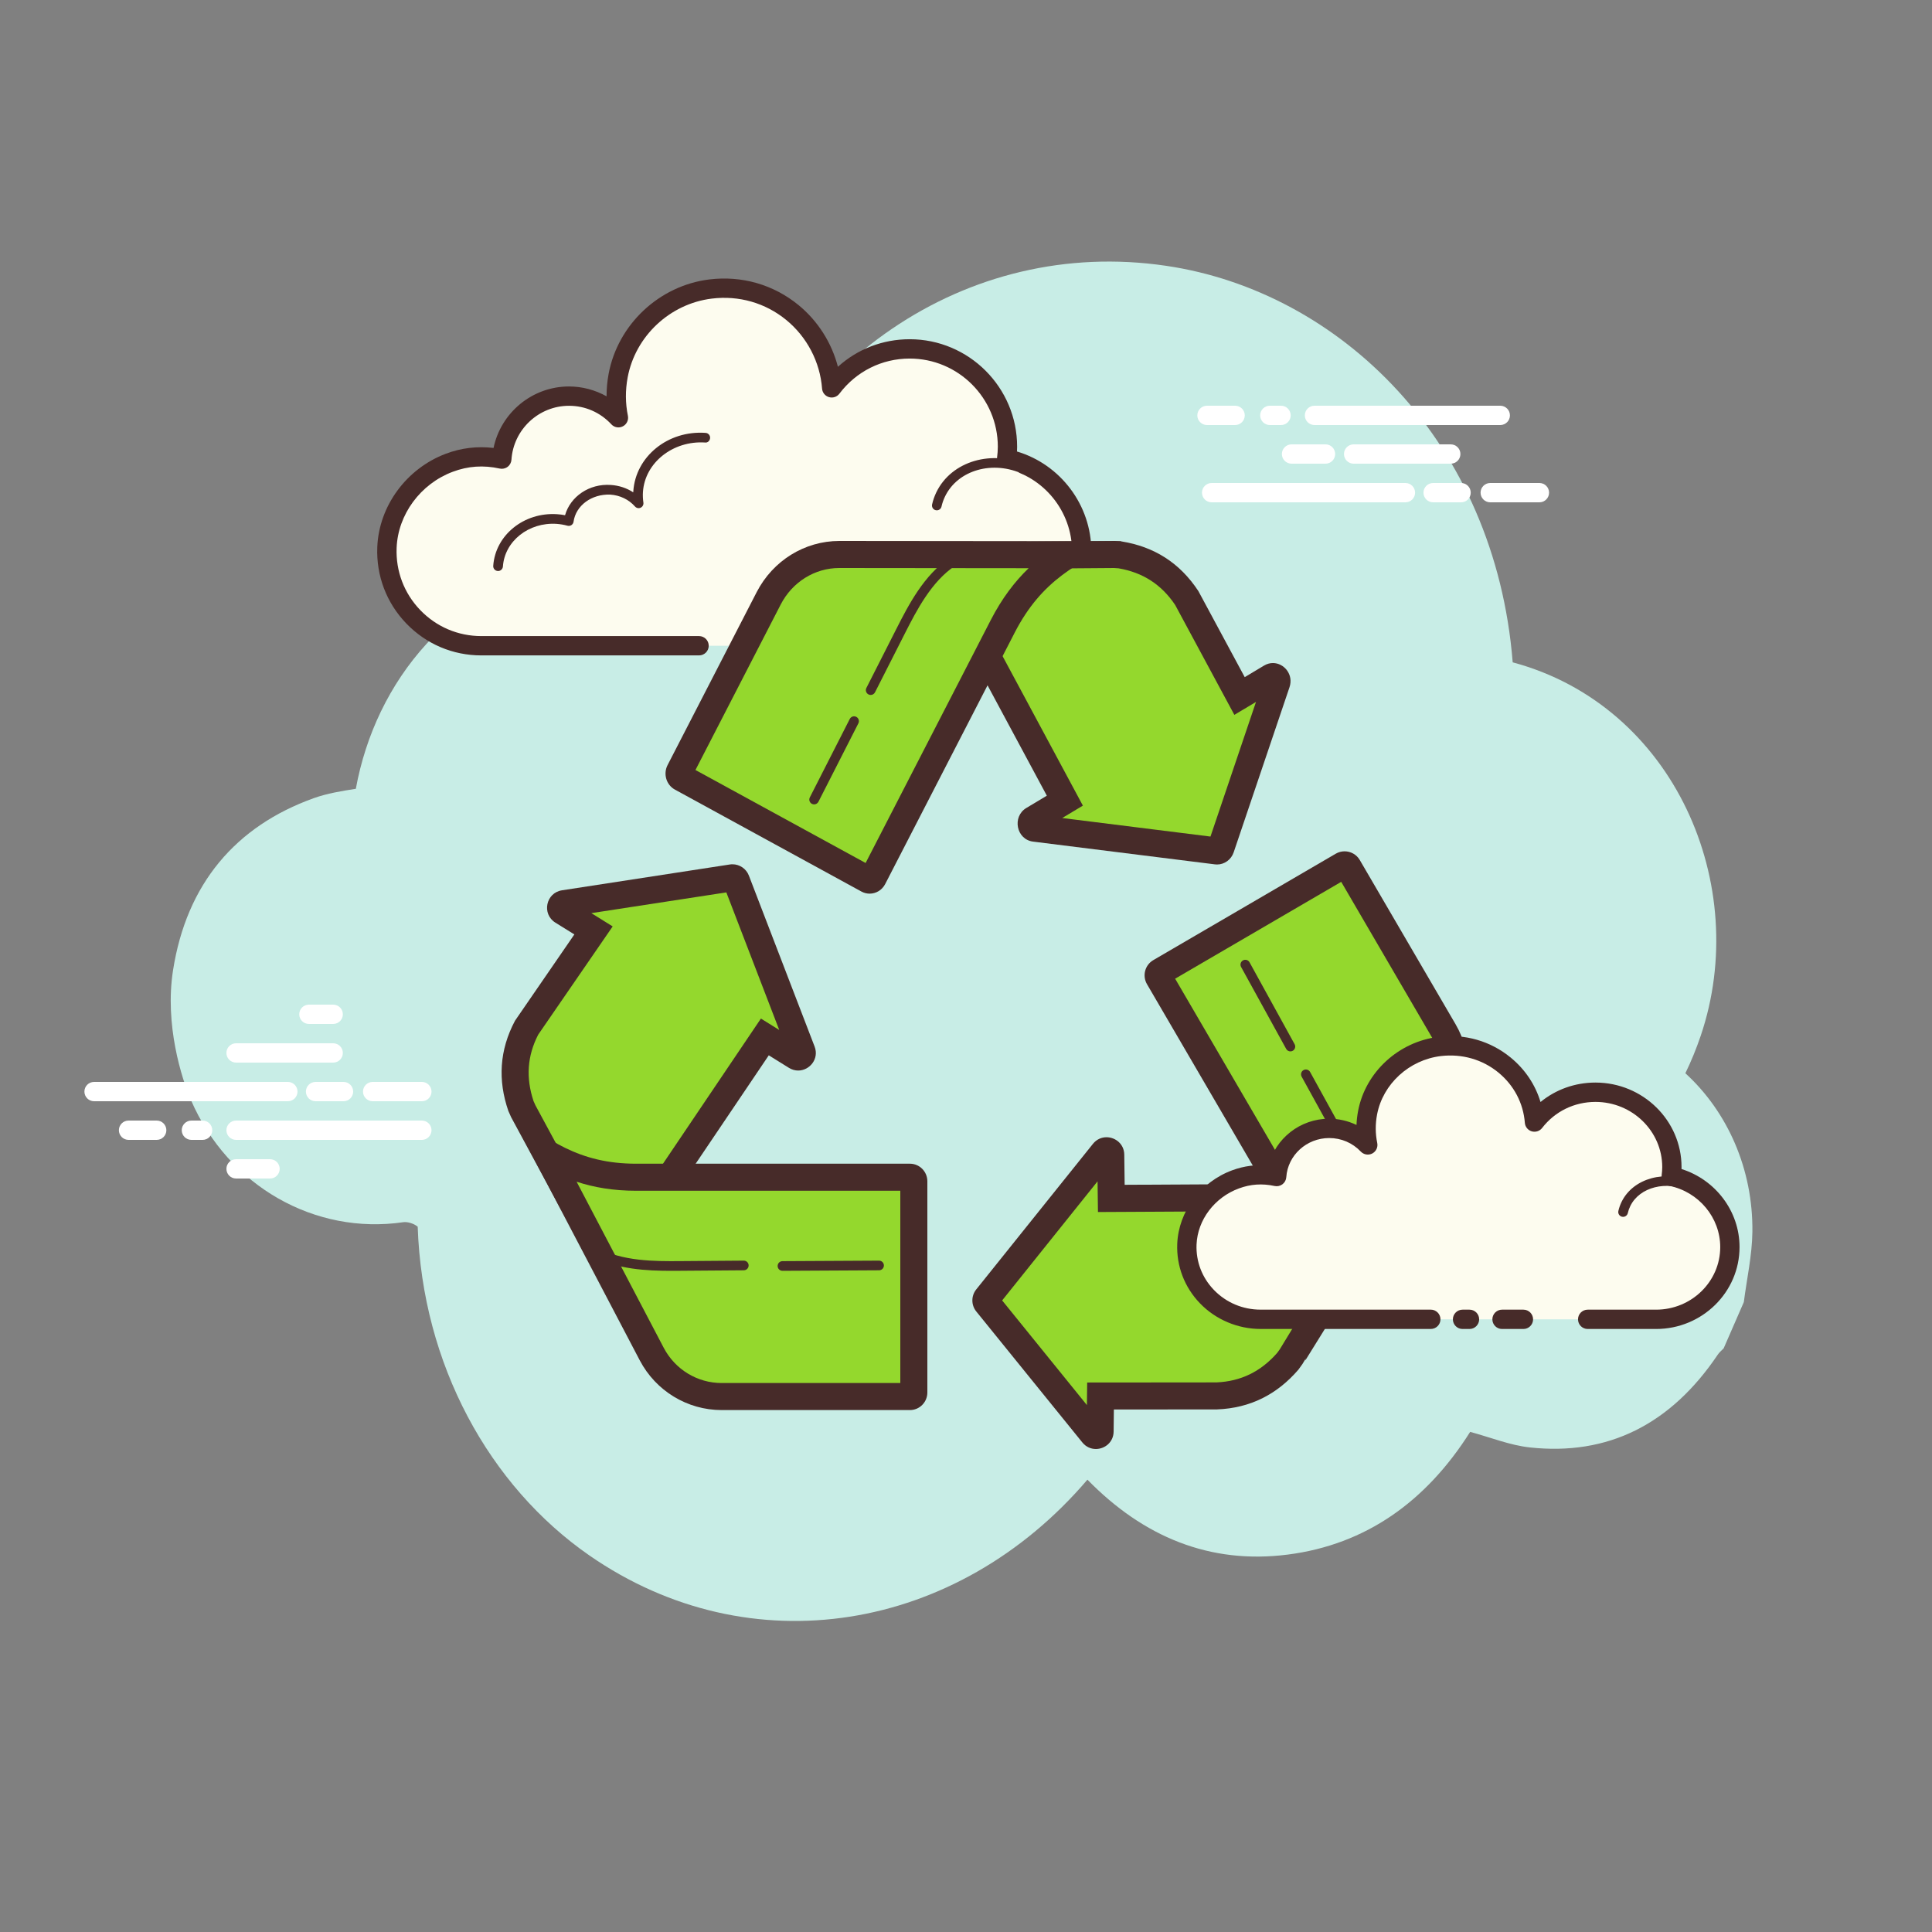 <svg xmlns="http://www.w3.org/2000/svg" xmlns:xlink="http://www.w3.org/1999/xlink" viewBox="0,0,256,256" width="100px" height="100px"><rect x="0" y="0" width="256" height="256" fill="#808080" stroke="none"/><g fill="none" fill-rule="nonzero" stroke="none" stroke-width="1" stroke-linecap="butt" stroke-linejoin="miter" stroke-miterlimit="10" stroke-dasharray="" stroke-dashoffset="0" font-family="none" font-weight="none" font-size="none" text-anchor="none" style="mix-blend-mode: normal"><g transform="scale(2.56,2.56)"><path d="M87.234,55.551c0.3,-0.616 0.566,-1.264 0.796,-1.943c2.633,-7.77 -1.349,-17.078 -9.733,-19.325c-0.906,-11.383 -8.906,-19.193 -17.941,-20.525c-10.341,-1.525 -19.814,5.044 -22.966,15.485c-3.799,-1.346 -7.501,-1.182 -10.99,0.857c-1.583,0.732 -3.031,1.812 -4.33,3.233c-1.907,2.086 -3.147,4.719 -3.652,7.495c-0.748,0.118 -1.483,0.236 -2.176,0.484c-4.04,1.449 -6.589,4.431 -7.288,8.923c-0.435,2.797 0.443,5.587 0.933,6.714c1.935,4.455 6.422,6.98 10.981,6.312c0.227,-0.033 0.557,0.069 0.752,0.233c0.241,7.12 3.698,13.417 8.884,17.014c8.321,5.772 19.027,3.994 25.781,-3.921c2.894,2.96 6.338,4.398 10.384,3.876c4.023,-0.519 7.147,-2.739 9.426,-6.349c1.053,0.283 2.051,0.691 3.083,0.804c4.042,0.442 7.297,-1.184 9.732,-4.8c0.083,-0.124 0.203,-0.219 0.306,-0.328c0.348,-0.798 0.696,-1.596 1.044,-2.394c0.155,-1.211 0.429,-2.423 0.443,-3.632c0.039,-3.256 -1.292,-6.224 -3.469,-8.213z" fill="#c8ede6"></path><path d="M39.337,33.423c0,0 11.691,0 11.762,0c2.7,0 4.888,-2.189 4.888,-4.889c0,-2.355 -1.666,-4.321 -3.884,-4.784c0.026,-0.206 0.043,-0.415 0.043,-0.628c0,-2.796 -2.267,-5.063 -5.063,-5.063c-1.651,0 -3.113,0.794 -4.037,2.017c-0.236,-3.113 -3.017,-5.514 -6.27,-5.116c-2.379,0.291 -4.346,2.13 -4.784,4.486c-0.14,0.756 -0.126,1.489 0.014,2.177c-0.638,-0.687 -1.546,-1.119 -2.557,-1.119c-1.85,0 -3.361,1.441 -3.48,3.261c-0.84,-0.186 -1.754,-0.174 -2.717,0.188c-1.84,0.691 -3.15,2.423 -3.227,4.387c-0.109,2.789 2.12,5.085 4.885,5.085c0.21,0 0.948,0 1.118,0h10.151" fill="#fdfcef"></path><path d="M51.099,33.923h-11.762c-0.276,0 -0.5,-0.224 -0.5,-0.5c0,-0.276 0.224,-0.5 0.5,-0.5h11.762c2.42,0 4.389,-1.969 4.389,-4.389c0,-2.066 -1.466,-3.873 -3.486,-4.295c-0.255,-0.053 -0.426,-0.293 -0.394,-0.552c0.023,-0.186 0.039,-0.374 0.039,-0.565c0,-2.517 -2.047,-4.563 -4.562,-4.563c-1.438,0 -2.765,0.663 -3.638,1.818c-0.125,0.166 -0.338,0.237 -0.54,0.178c-0.199,-0.059 -0.342,-0.234 -0.357,-0.441c-0.104,-1.377 -0.779,-2.671 -1.85,-3.549c-1.083,-0.888 -2.456,-1.282 -3.86,-1.109c-2.166,0.266 -3.956,1.943 -4.353,4.081c-0.124,0.667 -0.12,1.335 0.013,1.986c0.044,0.22 -0.062,0.442 -0.262,0.544c-0.2,0.104 -0.443,0.06 -0.595,-0.104c-0.575,-0.618 -1.353,-0.959 -2.19,-0.959c-1.569,0 -2.878,1.228 -2.981,2.794c-0.01,0.146 -0.082,0.279 -0.199,0.366c-0.117,0.089 -0.268,0.12 -0.408,0.089c-0.841,-0.185 -1.637,-0.132 -2.433,0.167c-1.669,0.627 -2.835,2.209 -2.903,3.938c-0.047,1.207 0.387,2.35 1.221,3.218c0.835,0.869 1.959,1.348 3.164,1.348h11.269c0.276,0 0.5,0.224 0.5,0.5c0,0.276 -0.224,0.5 -0.5,0.5h-11.271c-1.479,0 -2.858,-0.588 -3.884,-1.654c-1.025,-1.066 -1.558,-2.469 -1.5,-3.95c0.083,-2.126 1.51,-4.069 3.55,-4.835c0.8,-0.301 1.626,-0.398 2.468,-0.299c0.377,-1.822 1.998,-3.182 3.905,-3.182c0.684,0 1.354,0.18 1.944,0.51c0,-0.386 0.035,-0.772 0.106,-1.159c0.477,-2.562 2.621,-4.573 5.215,-4.891c1.679,-0.205 3.32,0.266 4.616,1.328c1.003,0.823 1.716,1.951 2.038,3.193c1.012,-0.916 2.319,-1.426 3.714,-1.426c3.067,0 5.562,2.496 5.562,5.563c0,0.083 -0.002,0.166 -0.007,0.248c2.254,0.673 3.848,2.776 3.848,5.164c0.001,2.973 -2.416,5.389 -5.388,5.389z" fill="#472b29"></path><path d="M36.504,22.655c-1.808,-0.119 -3.365,1.13 -3.476,2.789c-0.014,0.206 -0.005,0.409 0.025,0.606c-0.349,-0.394 -0.865,-0.661 -1.458,-0.7c-1.085,-0.071 -2.022,0.645 -2.158,1.62c-0.197,-0.054 -0.403,-0.09 -0.616,-0.104c-1.582,-0.104 -2.944,0.989 -3.042,2.441" fill="#fdfcef"></path><path d="M25.78,29.556c-0.006,0 -0.012,0 -0.017,-0.001c-0.138,-0.009 -0.242,-0.128 -0.233,-0.266c0.107,-1.587 1.588,-2.789 3.308,-2.674c0.137,0.009 0.273,0.026 0.409,0.053c0.274,-0.968 1.256,-1.645 2.366,-1.567c0.425,0.027 0.823,0.159 1.164,0.382c0,-0.019 0.002,-0.037 0.003,-0.056c0.12,-1.795 1.787,-3.16 3.742,-3.021c0.138,0.009 0.242,0.128 0.233,0.266c-0.009,0.138 -0.124,0.255 -0.266,0.232c-1.651,-0.105 -3.108,1.037 -3.21,2.557c-0.012,0.184 -0.004,0.37 0.023,0.553c0.017,0.109 -0.041,0.217 -0.141,0.264c-0.1,0.047 -0.219,0.022 -0.293,-0.061c-0.323,-0.365 -0.78,-0.584 -1.287,-0.617c-0.951,-0.034 -1.775,0.556 -1.894,1.404c-0.01,0.071 -0.05,0.135 -0.11,0.175c-0.06,0.039 -0.133,0.051 -0.204,0.032c-0.187,-0.051 -0.377,-0.083 -0.567,-0.097c-1.44,-0.092 -2.687,0.896 -2.775,2.209c-0.011,0.132 -0.121,0.233 -0.251,0.233z" fill="#472b29"></path><path d="M53.079,24.323c-1.699,-0.801 -3.664,-0.234 -4.389,1.267c-0.09,0.186 -0.157,0.379 -0.201,0.574" fill="#fdfcef"></path><path d="M48.489,26.414c-0.018,0 -0.037,-0.002 -0.056,-0.006c-0.134,-0.031 -0.219,-0.165 -0.188,-0.3c0.049,-0.217 0.123,-0.428 0.219,-0.627c0.783,-1.621 2.902,-2.239 4.721,-1.385c0.125,0.06 0.179,0.208 0.12,0.333c-0.059,0.126 -0.209,0.176 -0.333,0.12c-1.574,-0.744 -3.394,-0.227 -4.058,1.149c-0.08,0.165 -0.141,0.34 -0.182,0.521c-0.026,0.117 -0.129,0.195 -0.243,0.195z" fill="#472b29"></path><path d="M14.899,57h-10.03c-0.276,0 -0.5,-0.224 -0.5,-0.5c0,-0.276 0.224,-0.5 0.5,-0.5h10.03c0.276,0 0.5,0.224 0.5,0.5c0,0.276 -0.223,0.5 -0.5,0.5zM18.28,56.5c0,-0.276 -0.224,-0.5 -0.5,-0.5h-1.446c-0.276,0 -0.5,0.224 -0.5,0.5c0,0.276 0.224,0.5 0.5,0.5h1.446c0.277,0 0.5,-0.224 0.5,-0.5zM22.335,56.5c0,-0.276 -0.224,-0.5 -0.5,-0.5h-2.546c-0.276,0 -0.5,0.224 -0.5,0.5c0,0.276 0.224,0.5 0.5,0.5h2.546c0.277,0 0.5,-0.224 0.5,-0.5zM22.335,58.5c0,-0.276 -0.224,-0.5 -0.5,-0.5h-9.616c-0.276,0 -0.5,0.224 -0.5,0.5c0,0.276 0.224,0.5 0.5,0.5h9.616c0.277,0 0.5,-0.224 0.5,-0.5zM10.987,58.5c0,-0.276 -0.224,-0.5 -0.5,-0.5h-0.58c-0.276,0 -0.5,0.224 -0.5,0.5c0,0.276 0.224,0.5 0.5,0.5h0.58c0.276,0 0.5,-0.224 0.5,-0.5zM8.611,58.5c0,-0.276 -0.224,-0.5 -0.5,-0.5h-1.457c-0.276,0 -0.5,0.224 -0.5,0.5c0,0.276 0.224,0.5 0.5,0.5h1.457c0.276,0 0.5,-0.224 0.5,-0.5zM17.746,54.5c0,-0.276 -0.224,-0.5 -0.5,-0.5h-5.027c-0.276,0 -0.5,0.224 -0.5,0.5c0,0.276 0.224,0.5 0.5,0.5h5.027c0.277,0 0.5,-0.224 0.5,-0.5zM17.746,52.5c0,-0.276 -0.224,-0.5 -0.5,-0.5h-1.257c-0.276,0 -0.5,0.224 -0.5,0.5c0,0.276 0.224,0.5 0.5,0.5h1.257c0.277,0 0.5,-0.224 0.5,-0.5zM14.477,60.5c0,-0.276 -0.224,-0.5 -0.5,-0.5h-1.758c-0.276,0 -0.5,0.224 -0.5,0.5c0,0.276 0.224,0.5 0.5,0.5h1.758c0.277,0 0.5,-0.224 0.5,-0.5z" fill="#ffffff"></path><path d="M72.744,26h-10.03c-0.276,0 -0.5,-0.224 -0.5,-0.5c0,-0.276 0.224,-0.5 0.5,-0.5h10.031c0.276,0 0.5,0.224 0.5,0.5c0,0.276 -0.224,0.5 -0.501,0.5zM76.125,25.5c0,-0.276 -0.224,-0.5 -0.5,-0.5h-1.446c-0.276,0 -0.5,0.224 -0.5,0.5c0,0.276 0.224,0.5 0.5,0.5h1.446c0.277,0 0.5,-0.224 0.5,-0.5zM80.18,25.5c0,-0.276 -0.224,-0.5 -0.5,-0.5h-2.546c-0.276,0 -0.5,0.224 -0.5,0.5c0,0.276 0.224,0.5 0.5,0.5h2.546c0.276,0 0.5,-0.224 0.5,-0.5zM78.154,21.5c0,-0.276 -0.224,-0.5 -0.5,-0.5h-9.616c-0.276,0 -0.5,0.224 -0.5,0.5c0,0.276 0.224,0.5 0.5,0.5h9.616c0.276,0 0.5,-0.224 0.5,-0.5zM66.806,21.5c0,-0.276 -0.224,-0.5 -0.5,-0.5h-0.58c-0.276,0 -0.5,0.224 -0.5,0.5c0,0.276 0.224,0.5 0.5,0.5h0.58c0.277,0 0.5,-0.224 0.5,-0.5zM64.429,21.5c0,-0.276 -0.224,-0.5 -0.5,-0.5h-1.456c-0.276,0 -0.5,0.224 -0.5,0.5c0,0.276 0.224,0.5 0.5,0.5h1.456c0.277,0 0.5,-0.224 0.5,-0.5zM75.591,23.5c0,-0.276 -0.224,-0.5 -0.5,-0.5h-5.027c-0.276,0 -0.5,0.224 -0.5,0.5c0,0.276 0.224,0.5 0.5,0.5h5.027c0.276,0 0.5,-0.224 0.5,-0.5zM75.591,21.5c0,-0.276 -0.224,-0.5 -0.5,-0.5h-1.257c-0.276,0 -0.5,0.224 -0.5,0.5c0,0.276 0.224,0.5 0.5,0.5h1.257c0.276,0 0.5,-0.224 0.5,-0.5zM69.108,23.5c0,-0.276 -0.224,-0.5 -0.5,-0.5h-1.758c-0.276,0 -0.5,0.224 -0.5,0.5c0,0.276 0.224,0.5 0.5,0.5h1.758c0.277,0 0.5,-0.224 0.5,-0.5z" fill="#ffffff"></path><path d="M27.07,57.492l-0.118,-0.27c-0.479,-1.396 -0.381,-2.742 0.321,-4.062l3.447,-5.002l-1.605,-0.998c-0.103,-0.063 -0.109,-0.155 -0.095,-0.222c0.013,-0.065 0.054,-0.147 0.174,-0.165c0,0 8.689,-1.337 8.692,-1.337c0.114,0 0.19,0.054 0.22,0.133l3.402,8.851c0.017,0.045 0.034,0.113 -0.017,0.188c-0.042,0.061 -0.114,0.102 -0.18,0.102v0c-0.036,0 -0.072,-0.012 -0.111,-0.035l-1.614,-1.003l-5.135,7.61l-5.016,0.59z" fill="#94d82d"></path><path d="M37.985,46.13h0.005h-0.005M37.595,46.19l2.738,7.121l-0.948,-0.59l-0.755,1.118l-4.578,6.786l-4.225,0.497l-2.116,-3.916l-0.053,-0.12l-0.042,-0.093c-0.404,-1.211 -0.325,-2.337 0.24,-3.438l3.025,-4.396l0.831,-1.208l-1.105,-0.687l6.988,-1.074M37.911,44.735c-0.046,0 -0.093,0.003 -0.139,0.011l-8.683,1.336c-0.836,0.128 -1.061,1.227 -0.342,1.674l0.982,0.61l-3.072,4.466c-0.809,1.521 -0.894,3.08 -0.344,4.673c0.047,0.106 0.095,0.214 0.143,0.32l2.592,4.799l5.807,-0.683l4.937,-7.318l1.041,0.647c0.157,0.098 0.322,0.141 0.481,0.141c0.589,0 1.097,-0.599 0.85,-1.242l-3.402,-8.85c-0.138,-0.356 -0.479,-0.584 -0.851,-0.584z" fill="#472b29"></path><path d="M37.352,72.285c-1.52,0 -2.906,-0.844 -3.618,-2.201l-5.452,-10.395c1.271,0.74 2.68,1.243 4.641,1.243h14.175c0.111,0 0.202,0.095 0.202,0.211v10.931c0,0.116 -0.091,0.211 -0.202,0.211z" fill="#94d82d"></path><path d="M29.846,61.166c0.89,0.292 1.892,0.467 3.076,0.467h13.678v9.952h-9.248c-1.259,0 -2.408,-0.7 -2.999,-1.826l-4.507,-8.593M26.343,57.5l6.77,12.909c0.831,1.584 2.462,2.576 4.239,2.576h9.746c0.498,0 0.902,-0.408 0.902,-0.911v-10.93c0,-0.503 -0.404,-0.911 -0.902,-0.911h-14.175c-2.971,0 -4.589,-1.256 -6.58,-2.733z" fill="#472b29"></path><path d="M56.721,74.3c-0.062,0 -0.111,-0.025 -0.155,-0.08l-5.488,-6.777c-0.062,-0.076 -0.063,-0.188 -0.001,-0.265l6.039,-7.534c0.045,-0.055 0.095,-0.08 0.157,-0.08c0.002,0 0.216,0.002 0.219,0.21l0.028,2.257l8.865,-0.047l3.019,4.01l-2.592,4.252l-0.138,0.188c-1.001,1.167 -2.213,1.761 -3.707,1.819l-6.006,0.006l-0.021,1.831c-0.002,0.208 -0.216,0.21 -0.219,0.21z" fill="#94d82d"></path><path d="M57.662,60.082h0.005h-0.005M56.809,61.146l0.003,0.199l0.018,1.389l1.39,-0.007l7.818,-0.042l2.522,3.351l-2.316,3.8l-0.13,0.181l-0.006,0.008c-0.854,0.973 -1.882,1.473 -3.141,1.528l-5.312,0.005l-1.383,0.001l-0.014,1.168l-4.387,-5.417l4.938,-6.164M57.272,58.863c-0.254,0 -0.512,0.106 -0.702,0.343l-6.04,7.534c-0.268,0.334 -0.267,0.81 0.003,1.143l5.489,6.778c0.19,0.234 0.447,0.339 0.7,0.339c0.463,0 0.913,-0.351 0.919,-0.902l0.013,-1.142l5.341,-0.005c1.721,-0.067 3.11,-0.78 4.21,-2.058c0.068,-0.094 0.137,-0.19 0.205,-0.285l2.839,-4.657l-3.516,-4.672l-8.521,0.046l-0.02,-1.563c-0.008,-0.549 -0.458,-0.899 -0.92,-0.899z" fill="#472b29"></path><path d="M68.468,67.633c-0.005,-1.485 -0.285,-2.971 -1.285,-4.685l-7.209,-12.359c-0.059,-0.101 -0.024,-0.23 0.076,-0.289l9.441,-5.507c0.033,-0.02 0.068,-0.029 0.104,-0.029c0.029,0 0.127,0.008 0.183,0.105l4.958,8.497c0.774,1.329 0.752,2.966 -0.06,4.271z" fill="#94d82d"></path><path d="M69.843,45.398h0.005h-0.005M69.421,45.644l4.71,8.075c0.644,1.104 0.625,2.464 -0.049,3.549l-5.131,8.26c-0.199,-0.928 -0.558,-1.895 -1.163,-2.934l-6.963,-11.937l8.596,-5.013M69.596,44.064c-0.156,0 -0.314,0.04 -0.458,0.124l-9.442,5.507c-0.435,0.253 -0.581,0.811 -0.328,1.246l7.209,12.359c1.511,2.59 1.249,4.633 0.986,7.114l7.707,-12.407c0.946,-1.523 0.973,-3.445 0.069,-4.994l-4.957,-8.498c-0.167,-0.289 -0.472,-0.451 -0.786,-0.451z" fill="#472b29"></path><g><path d="M53.56,42.868c-0.122,-0.016 -0.166,-0.107 -0.182,-0.182c-0.012,-0.055 -0.024,-0.188 0.106,-0.267l1.633,-0.979l-4.209,-7.836l1.836,-4.867l4.974,-0.038l0.298,0.022c1.447,0.237 2.59,0.978 3.429,2.256l2.715,5.048l1.628,-0.977c0.034,-0.021 0.066,-0.031 0.098,-0.031c0.061,0 0.126,0.038 0.169,0.098c0.048,0.066 0.058,0.144 0.028,0.229l-2.89,8.548c-0.031,0.092 -0.109,0.153 -0.195,0.153z" fill="#94d82d"></path><path d="M57.668,29.4l0.12,0.009l0.109,0.007c1.26,0.218 2.22,0.839 2.93,1.898l2.368,4.397l0.695,1.29l1.12,-0.67l-2.356,6.969l-7.674,-0.96l1.07,-0.641l-0.632,-1.177l-3.743,-6.967l1.555,-4.121l4.438,-0.034M66.147,35.65h0.005h-0.005M57.712,28l-5.454,0.042l-2.118,5.615l4.044,7.528l-1.059,0.634c-0.755,0.453 -0.519,1.635 0.348,1.743l9.412,1.177c0.037,0.004 0.074,0.007 0.11,0.007c0.383,0 0.731,-0.249 0.86,-0.63l2.89,-8.547c0.221,-0.653 -0.279,-1.25 -0.859,-1.25c-0.151,0 -0.308,0.041 -0.459,0.131l-1,0.599l-2.399,-4.454c-0.964,-1.47 -2.301,-2.3 -3.967,-2.569c-0.115,-0.009 -0.233,-0.018 -0.349,-0.026z" fill="#472b29"></path></g><g><path d="M45.013,45.555c-0.031,0 -0.062,-0.008 -0.091,-0.023l-9.654,-5.277c-0.111,-0.061 -0.153,-0.214 -0.091,-0.334l4.61,-8.95c0.721,-1.4 2.121,-2.27 3.653,-2.27l11.832,0.011c-1.287,0.815 -2.424,1.871 -3.369,3.706l-6.707,13.019c-0.038,0.073 -0.107,0.118 -0.183,0.118z" fill="#94d82d"></path><path d="M43.444,29.4l9.798,0.01c-0.716,0.69 -1.377,1.551 -1.962,2.687l-6.476,12.571l-8.807,-4.813l4.412,-8.565c0.601,-1.166 1.762,-1.89 3.031,-1.89h0.004M43.441,28c-1.791,0 -3.436,1.019 -4.276,2.649l-4.611,8.951c-0.236,0.458 -0.067,1.026 0.378,1.269l9.655,5.277c0.136,0.074 0.282,0.109 0.426,0.109c0.326,0 0.642,-0.181 0.805,-0.499l6.706,-13.018c1.405,-2.728 3.28,-3.607 5.527,-4.724l-14.605,-0.014c-0.002,0 -0.004,0 -0.005,0z" fill="#472b29"></path></g><g fill="#472b29"><path d="M70.976,63.595c-0.001,0 -0.003,0 -0.004,0c-0.139,-0.002 -0.248,-0.116 -0.246,-0.254c0.024,-1.481 -0.808,-2.991 -1.414,-4.094l-1.939,-3.519c-0.066,-0.121 -0.022,-0.273 0.098,-0.34c0.122,-0.067 0.273,-0.023 0.34,0.098l1.939,3.52c0.635,1.151 1.503,2.729 1.477,4.343c-0.003,0.136 -0.115,0.246 -0.251,0.246z"></path></g><g fill="#472b29"><path d="M66.791,54.42c-0.088,0 -0.174,-0.047 -0.219,-0.13l-2.334,-4.241c-0.066,-0.12 -0.022,-0.272 0.099,-0.339c0.12,-0.068 0.273,-0.023 0.339,0.099l2.334,4.241c0.066,0.12 0.022,0.272 -0.099,0.339c-0.038,0.021 -0.079,0.031 -0.12,0.031z"></path></g><g fill="#472b29"><path d="M34.756,65.777c-1.262,0 -2.84,-0.064 -4.103,-0.777c-0.12,-0.068 -0.163,-0.221 -0.095,-0.341c0.067,-0.121 0.22,-0.161 0.341,-0.095c1.292,0.729 3.02,0.72 4.277,0.711l3.321,-0.025c0,0 0.001,0 0.002,0c0.137,0 0.249,0.11 0.25,0.248c0.001,0.138 -0.11,0.251 -0.248,0.252l-3.322,0.025c-0.136,0.001 -0.277,0.002 -0.423,0.002z"></path></g><g fill="#472b29"><path d="M40.5,65.777c-0.138,0 -0.249,-0.111 -0.25,-0.249c-0.001,-0.138 0.11,-0.25 0.249,-0.251l5,-0.027h0.001c0.138,0 0.249,0.111 0.25,0.249c0.001,0.138 -0.11,0.25 -0.249,0.251l-5,0.027z"></path></g><g fill="#472b29"><path d="M45.067,35.971c-0.038,0 -0.077,-0.009 -0.113,-0.027c-0.124,-0.063 -0.173,-0.213 -0.11,-0.336l1.568,-3.089c0.597,-1.172 1.414,-2.776 2.766,-3.662c0.114,-0.075 0.27,-0.045 0.346,0.072c0.076,0.115 0.043,0.271 -0.072,0.346c-1.241,0.813 -2.023,2.35 -2.595,3.472l-1.567,3.088c-0.044,0.086 -0.132,0.136 -0.223,0.136z"></path></g><g fill="#472b29"><path d="M42.139,41.635c-0.039,0 -0.077,-0.009 -0.113,-0.027c-0.123,-0.063 -0.172,-0.213 -0.109,-0.336l2.067,-4.059c0.063,-0.124 0.215,-0.172 0.336,-0.109c0.123,0.063 0.172,0.213 0.109,0.336l-2.067,4.059c-0.045,0.086 -0.133,0.136 -0.223,0.136z"></path></g><g><path d="M82.178,68.287c1.883,0 3.517,0 3.54,0c2.11,0 3.821,-1.674 3.821,-3.739c0,-1.802 -1.302,-3.305 -3.035,-3.66c0.02,-0.158 0.034,-0.317 0.034,-0.48c0,-2.139 -1.772,-3.873 -3.957,-3.873c-1.29,0 -2.433,0.607 -3.155,1.543c-0.185,-2.381 -2.358,-4.218 -4.9,-3.913c-1.859,0.223 -3.397,1.629 -3.739,3.431c-0.11,0.578 -0.098,1.139 0.011,1.665c-0.498,-0.525 -1.208,-0.856 -1.998,-0.856c-1.446,0 -2.627,1.102 -2.72,2.494c-0.657,-0.142 -1.371,-0.133 -2.123,0.143c-1.438,0.528 -2.462,1.853 -2.522,3.356c-0.085,2.133 1.657,3.889 3.818,3.889c0.164,0 0.741,0 0.874,0h7.934M75.701,68.287h0.36" fill="#fdfcef"></path><path d="M85.718,68.788h-3.54c-0.276,0 -0.5,-0.224 -0.5,-0.5c0,-0.276 0.224,-0.5 0.5,-0.5h3.54c1.831,0 3.321,-1.453 3.321,-3.239c0,-1.524 -1.108,-2.858 -2.636,-3.17c-0.256,-0.053 -0.429,-0.294 -0.396,-0.554c0.018,-0.137 0.03,-0.275 0.03,-0.417c0,-1.86 -1.551,-3.373 -3.457,-3.373c-1.092,0 -2.098,0.491 -2.76,1.349c-0.126,0.164 -0.341,0.231 -0.539,0.174c-0.198,-0.06 -0.339,-0.234 -0.355,-0.44c-0.079,-1.02 -0.565,-1.944 -1.369,-2.604c-0.829,-0.68 -1.885,-0.979 -2.973,-0.853c-1.646,0.197 -3.006,1.442 -3.307,3.027c-0.094,0.495 -0.091,0.99 0.009,1.472c0.045,0.219 -0.06,0.441 -0.258,0.545c-0.197,0.102 -0.44,0.063 -0.594,-0.1c-0.428,-0.451 -1.009,-0.7 -1.635,-0.7c-1.169,0 -2.145,0.891 -2.221,2.027c-0.01,0.146 -0.082,0.278 -0.198,0.366c-0.116,0.087 -0.264,0.12 -0.406,0.089c-0.639,-0.138 -1.243,-0.098 -1.846,0.125c-1.262,0.463 -2.144,1.631 -2.195,2.905c-0.035,0.876 0.283,1.709 0.895,2.346c0.635,0.66 1.496,1.024 2.423,1.024h8.807c0.276,0 0.5,0.224 0.5,0.5c0,0.276 -0.224,0.5 -0.5,0.5h-8.807c-1.185,0 -2.331,-0.485 -3.144,-1.331c-0.803,-0.836 -1.219,-1.929 -1.173,-3.078c0.067,-1.675 1.212,-3.204 2.849,-3.806c0.61,-0.225 1.24,-0.304 1.88,-0.244c0.344,-1.396 1.629,-2.424 3.135,-2.424c0.493,0 0.977,0.113 1.414,0.323c0.009,-0.242 0.037,-0.484 0.083,-0.727c0.381,-2.009 2.096,-3.585 4.17,-3.833c1.365,-0.167 2.685,0.218 3.726,1.071c0.748,0.613 1.278,1.409 1.546,2.302c0.791,-0.648 1.786,-1.007 2.842,-1.007c2.458,0 4.457,1.962 4.457,4.373c0,0.034 0,0.068 -0.001,0.103c1.764,0.555 3.003,2.188 3.003,4.038c0.001,2.339 -1.937,4.241 -4.32,4.241zM76.061,68.788h-0.36c-0.276,0 -0.5,-0.224 -0.5,-0.5c0,-0.276 0.224,-0.5 0.5,-0.5h0.36c0.276,0 0.5,0.224 0.5,0.5c0,0.276 -0.224,0.5 -0.5,0.5z" fill="#472b29"></path><g fill="#472b29"><path d="M84.011,62.984c-0.018,0 -0.036,-0.002 -0.055,-0.006c-0.135,-0.03 -0.22,-0.164 -0.189,-0.299c0.037,-0.164 0.094,-0.325 0.17,-0.479c0.604,-1.224 2.272,-1.677 3.722,-1.007c0.125,0.058 0.18,0.206 0.122,0.331c-0.058,0.126 -0.207,0.179 -0.332,0.122c-1.201,-0.556 -2.577,-0.208 -3.063,0.774c-0.058,0.118 -0.102,0.242 -0.13,0.367c-0.027,0.118 -0.13,0.197 -0.245,0.197z"></path></g><g fill="#472b29"><path d="M78.852,68.788h-1.107c-0.276,0 -0.5,-0.224 -0.5,-0.5c0,-0.276 0.224,-0.5 0.5,-0.5h1.107c0.276,0 0.5,0.224 0.5,0.5c0,0.276 -0.223,0.5 -0.5,0.5z"></path></g></g></g></g></svg>